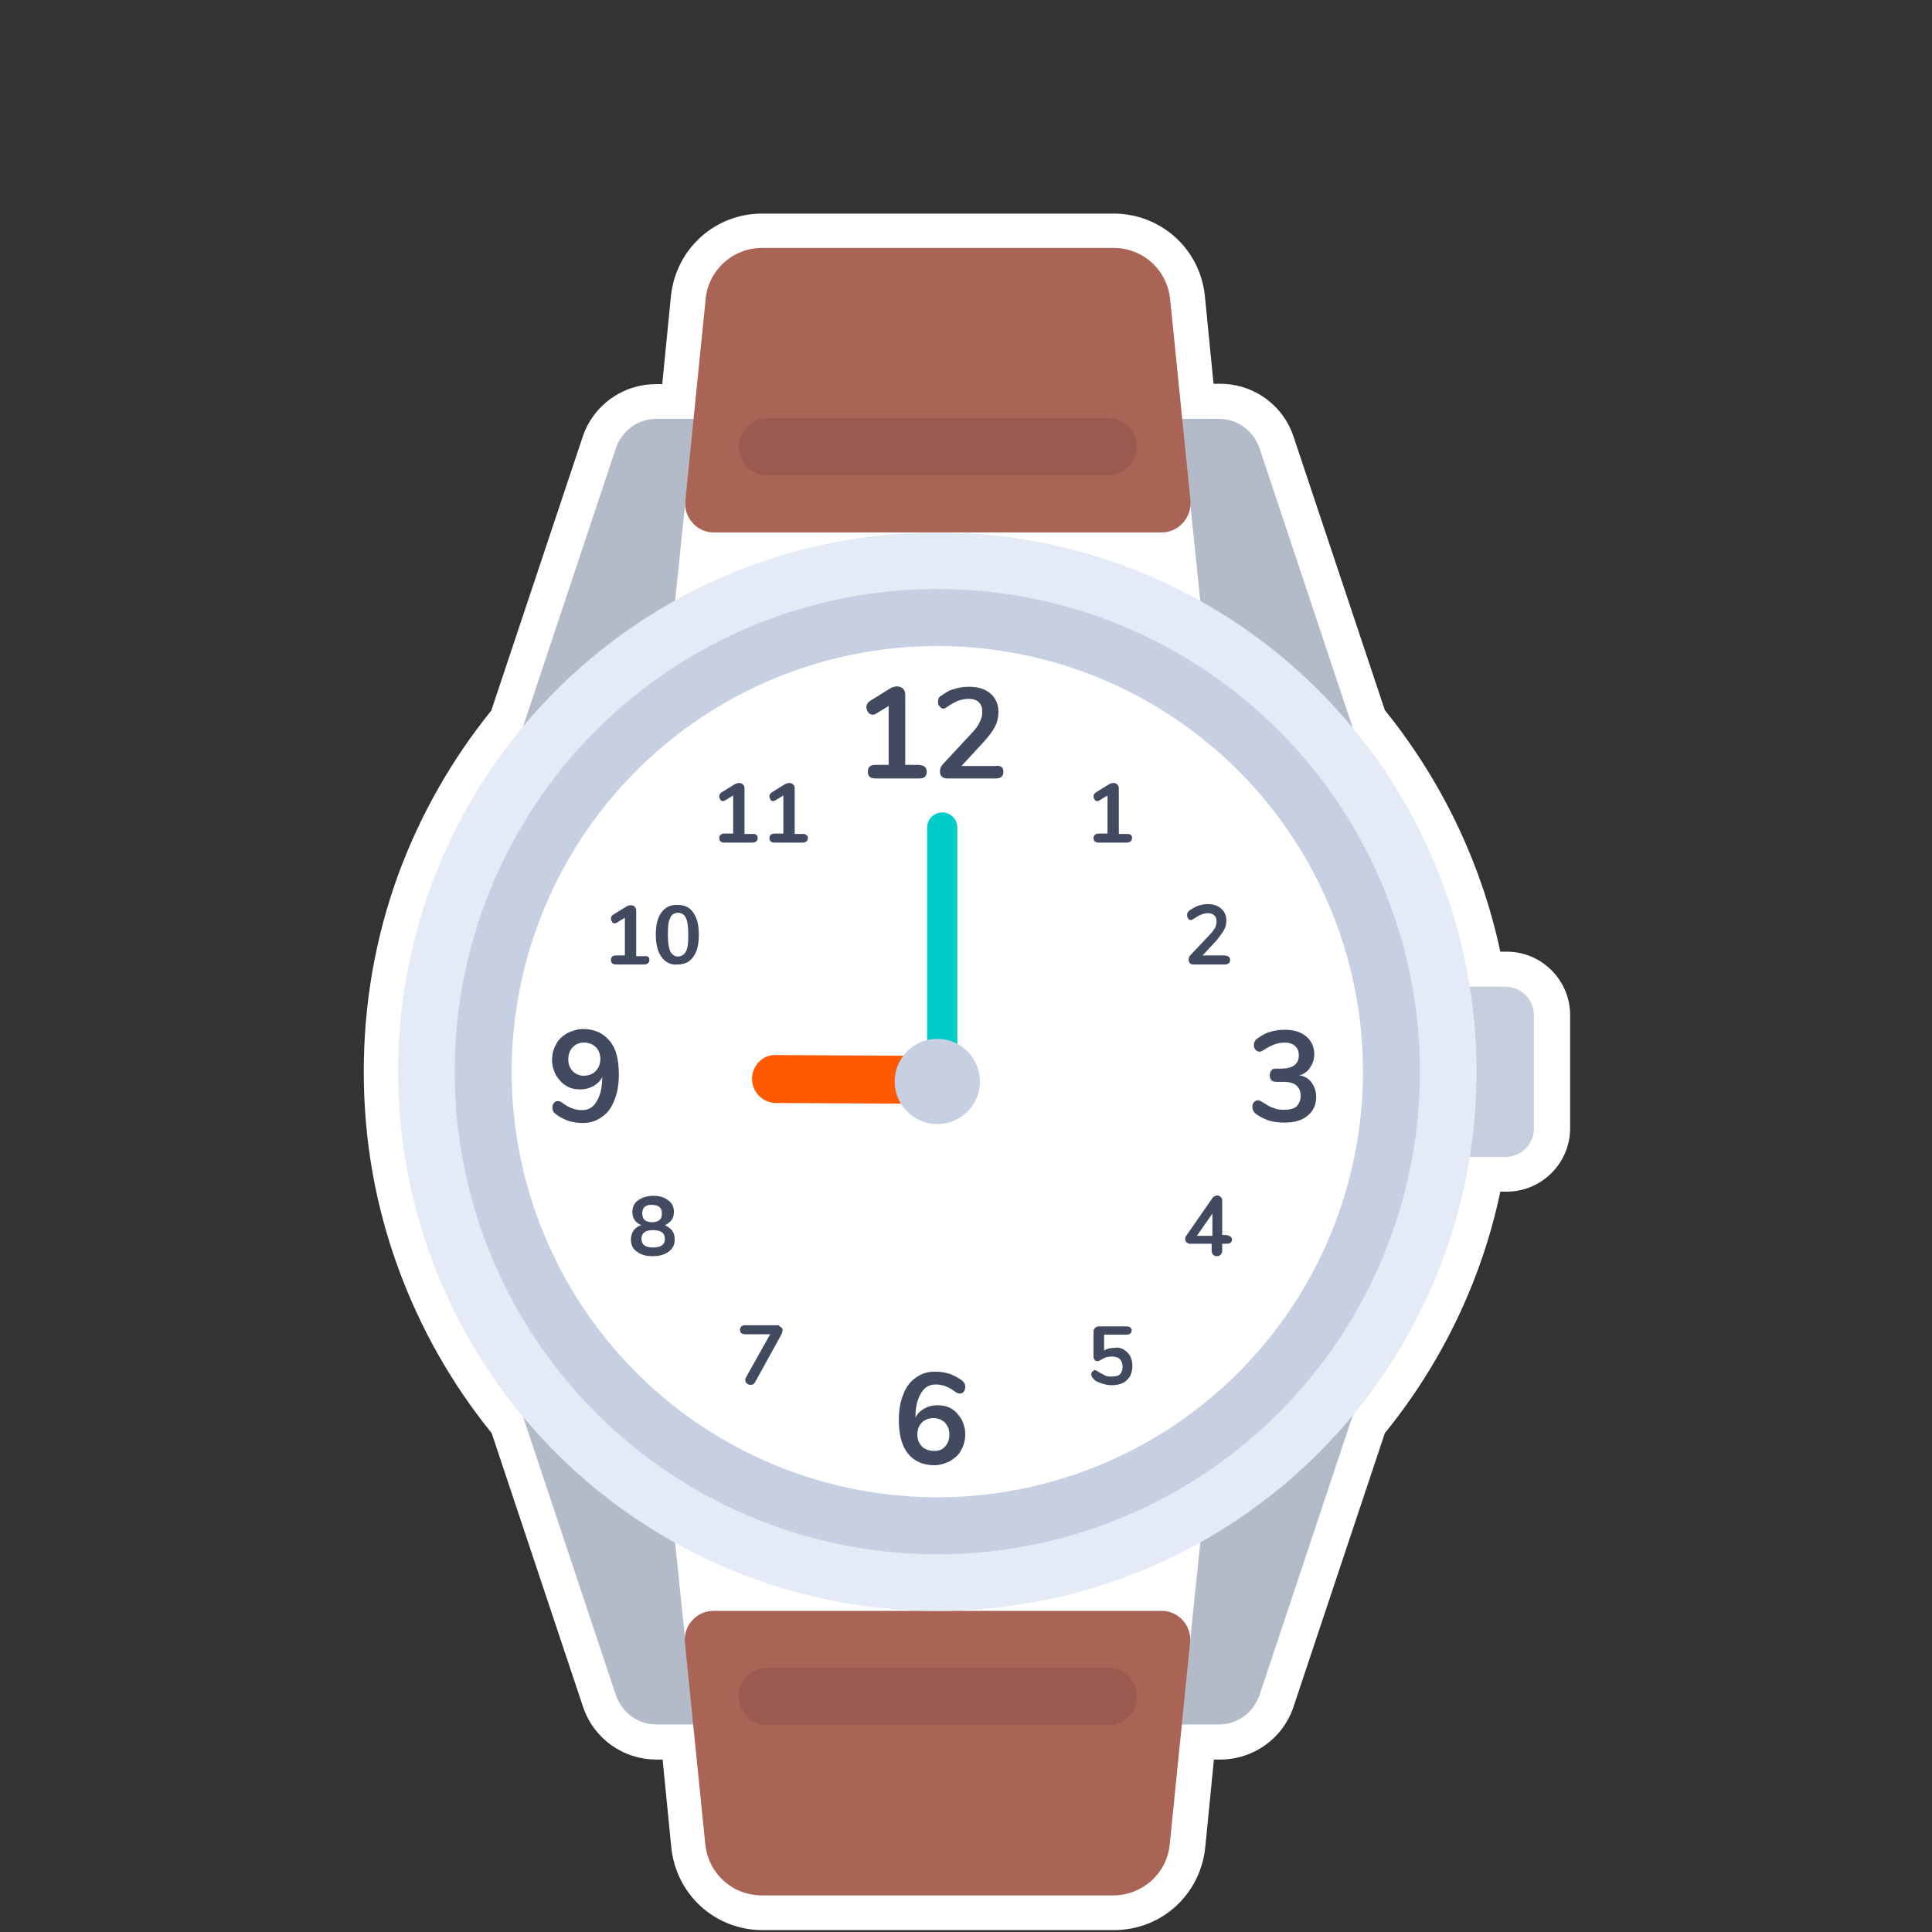 <?xml version="1.0" encoding="utf-8"?>
<!-- Generator: Adobe Illustrator 22.0.1, SVG Export Plug-In . SVG Version: 6.00 Build 0)  -->
<svg version="1.1" id="Layer_1" xmlns="http://www.w3.org/2000/svg" xmlns:xlink="http://www.w3.org/1999/xlink" x="0px" y="0px"
	 viewBox="0 0 512 512" style="enable-background:new 0 0 512 512;" xml:space="preserve">
<rect x="0" y="0" width="512" height="512" fill="#333333" stroke="none"/>
<style type="text/css">
	.st0{fill:#FFFFFF;}
	.st1{fill:#C7CEDD;}
	.st2{fill:#B4BBC8;}
	.st3{fill:#AA6455;}
	.st4{fill:#9B5A50;}
	.st5{fill:#E4EAF6;}
	.st6{fill:#C7CFE2;}
	.st7{fill:#FF5A00;}
	.st8{fill:#00CDC8;}
	.st9{fill:#424A60;}
</style>
<g>
	<path class="st0" d="M201.9,506.8c-10.2,0-18.6-7.6-19.6-17.7l-2.8-27.4h-5.7c-6.8,0-12.9-4.3-15-10.9l-24.4-73.2
		c-21.6-26.2-33.5-59.5-33.5-93.5s11.9-67.3,33.4-93.5l24.4-73.2c2.1-6.5,8.2-10.9,15-10.9h5.7l2.8-27.4c1-10.1,9.4-17.7,19.6-17.7
		H295c10.2,0,18.6,7.6,19.6,17.7l2.8,27.4h5.7c6.8,0,12.9,4.3,15,10.9l24.4,73.2c15.8,19.2,26.4,42.1,30.9,66.4h5.4
		c6.7,0,12.2,5.4,12.2,12.2v30.1c0,6.7-5.4,12.2-12.2,12.2h-5.3c-4.5,24.3-15.1,47.2-30.9,66.4l-24.5,73.1
		c-2.1,6.5-8.2,10.9-15,10.9h-5.7l-2.8,27.4c-1,10.1-9.4,17.7-19.6,17.7L201.9,506.8L201.9,506.8z M184.9,423
		c1.3-0.5,2.7-0.7,4.2-0.7h7.9c-4.3-1.6-8.6-3.4-12.7-5.4L184.9,423z M307.9,422.3c1.4,0,2.8,0.3,4.2,0.7l0.6-6.2
		c-4.2,2-8.4,3.8-12.7,5.4L307.9,422.3L307.9,422.3z M299.9,145.7c4.3,1.6,8.6,3.4,12.7,5.4L312,145c-1.3,0.5-2.7,0.7-4.2,0.7
		C307.8,145.7,299.9,145.7,299.9,145.7z M184.3,151.1c4.2-2,8.4-3.8,12.7-5.4h-7.9c-1.4,0-2.8-0.3-4.2-0.7L184.3,151.1z"/>
	<path class="st0" d="M295.1,65.9c7.8,0,14.2,5.8,15,13.6l3.1,31.6h9.9c4.9,0,9.1,3.1,10.7,7.8l24.6,74c16,19.3,27,42.8,31.1,68.7
		h9.3c4.2,0,7.6,3.3,7.6,7.6v30.1c0,4.2-3.3,7.6-7.6,7.6h-9.3c-4.1,25.8-15.1,49.4-31.1,68.7l-24.6,74c-1.6,4.6-5.8,7.8-10.7,7.8
		h-9.9l-3.1,31.6c-0.7,7.7-7.2,13.6-15,13.6h-93.1c-7.8,0-14.2-5.8-15-13.6l-3.1-31.6h-10c-4.9,0-9.1-3.1-10.7-7.8l-24.6-74
		c-20.6-24.9-33-56.7-33-91.4s12.4-66.5,33-91.3l24.6-74c1.6-4.6,5.8-7.8,10.7-7.8h10l3.1-31.6c0.7-7.7,7.2-13.6,15-13.6L295.1,65.9
		 M178.8,159.2c20.6-11.5,44.3-18.1,69.6-18.1s49,6.6,69.6,18.1l-2.8-27.5l0.1,1.1c0.5,4.4-3,8.3-7.5,8.3h-59.4h-59.4
		c-4.4,0-7.9-3.9-7.5-8.3l0.2-1.7L178.8,159.2 M318.1,408.8c-20.6,11.5-44.3,18.1-69.6,18.1s-49-6.6-69.6-18.1l2.9,27.7l-0.1-1.3
		c-0.5-4.4,3-8.3,7.5-8.3h59.4h59.4c4.4,0,7.9,3.9,7.5,8.3l-0.2,1.5L318.1,408.8 M295.1,56.6h-93.1c-12.6,0-22.9,9.4-24.2,21.9
		l-2.3,23.3h-1.6c-8.9,0-16.7,5.6-19.5,14l-24.2,72.5c-10.5,13-18.8,27.6-24.6,43.3c-6.1,16.7-9.2,34.3-9.2,52.4
		c0,18.1,3.1,35.7,9.3,52.5c5.8,15.7,14,30.2,24.6,43.3l24.2,72.5c2.8,8.4,10.6,14,19.5,14h1.6l2.3,23.3
		c1.3,12.5,11.6,21.9,24.2,21.9h93.1c12.6,0,22.9-9.4,24.2-21.9l2.3-23.3h1.6c8.9,0,16.7-5.6,19.5-14l24.2-72.5
		c15.1-18.6,25.7-40.6,30.6-64h1.7c9.2,0,16.8-7.5,16.8-16.8V269c0-9.2-7.5-16.8-16.8-16.8h-1.7c-5-23.4-15.5-45.3-30.6-64
		l-24.2-72.5c-2.8-8.4-10.6-14-19.5-14h-1.7l-2.3-23.3C318,65.9,307.6,56.6,295.1,56.6L295.1,56.6z"/>
</g>
<g>
	<path class="st1" d="M398.9,306.6h-15v-45.1h15c4.2,0,7.6,3.3,7.6,7.6v30.1C406.5,303.2,403.2,306.6,398.9,306.6z"/>
	<path class="st2" d="M183.9,111l-5.7,55.1l-42.5,35.2l27.5-82.5c1.6-4.6,5.8-7.8,10.7-7.8H183.9L183.9,111z"/>
	<path class="st2" d="M313.1,111l5.7,55.1l42.5,35.2l-27.5-82.5c-1.6-4.6-5.8-7.8-10.7-7.8H313.1L313.1,111z"/>
	<path class="st2" d="M313.1,457l5.7-55.1l42.5-35.2l-27.5,82.5c-1.6,4.6-5.8,7.8-10.7,7.8H313.1L313.1,457z"/>
	<path class="st2" d="M183.9,457l-5.7-55.1l-42.5-35.2l27.5,82.5c1.6,4.6,5.8,7.8,10.7,7.8H183.9L183.9,457z"/>
</g>
<path class="st3" d="M307.9,141.1H189.1c-4.4,0-7.9-3.9-7.5-8.3l5.4-53.5c0.7-7.7,7.2-13.6,15-13.6h93.1c7.8,0,14.2,5.8,15,13.6
	l5.4,53.5C315.8,137.2,312.3,141.1,307.9,141.1z"/>
<path class="st4" d="M293.7,126h-90.3c-4.2,0-7.6-3.3-7.6-7.6l0,0c0-4.2,3.3-7.6,7.6-7.6h90.3c4.2,0,7.6,3.3,7.6,7.6l0,0
	C301.2,122.6,297.8,126,293.7,126z"/>
<path class="st3" d="M189.1,426.9h118.8c4.4,0,7.9,3.9,7.5,8.3l-5.4,53.5c-0.7,7.7-7.2,13.6-15,13.6h-93.1c-7.8,0-14.2-5.8-15-13.6
	l-5.4-53.5C181.1,430.8,184.6,426.9,189.1,426.9z"/>
<path class="st4" d="M203.4,442h90.3c4.2,0,7.6,3.3,7.6,7.6l0,0c0,4.2-3.3,7.6-7.6,7.6h-90.3c-4.2,0-7.6-3.3-7.6-7.6l0,0
	C195.8,445.4,199.1,442,203.4,442z"/>
<circle class="st5" cx="248.4" cy="284" r="142.9"/>
<circle class="st6" cx="248.4" cy="284" r="127.9"/>
<circle class="st0" cx="248.4" cy="284" r="112.8"/>
<path class="st7" d="M205.7,279.6l37.9,0.2c3.4,0,6.3,2.9,6.3,6.4c0,3.4-2.9,6.3-6.4,6.3l-37.9-0.2c-3.4,0-6.3-2.9-6.3-6.4
	S202.2,279.4,205.7,279.6z"/>
<path class="st8" d="M249.7,293.4c-2.2,0-4-1.8-4-4v-70.1c0-2.2,1.8-4,4-4s4,1.8,4,4v70C253.9,291.6,252,293.4,249.7,293.4z"/>
<circle class="st6" cx="248.4" cy="286.6" r="11.3"/>
<g>
	<g>
		<path class="st9" d="M245.6,204.5c0,1.2-0.6,1.8-2,1.8h-11.6c-1.4,0-2-0.6-2-1.8c0-1.2,0.6-1.8,2-1.8h3.5v-15.6l-3.3,2
			c-0.3,0.2-0.6,0.3-0.9,0.3c-0.5,0-0.9-0.2-1.2-0.6s-0.5-0.9-0.5-1.4c0-0.6,0.3-1.2,0.9-1.6l5.3-3.3c0.6-0.4,1.4-0.6,1.9-0.6
			c0.6,0,1.2,0.2,1.6,0.6c0.4,0.4,0.6,0.9,0.6,1.6v18.6h3.6C244.8,202.8,245.6,203.3,245.6,204.5z"/>
		<path class="st9" d="M265.9,204.5c0,1.2-0.6,1.8-2,1.8h-12.9c-0.6,0-1.1-0.2-1.4-0.5c-0.4-0.4-0.5-0.7-0.5-1.4s0.3-1.3,0.7-1.8
			l7.8-8.4c1-1.1,1.7-2,2.1-3c0.5-0.9,0.6-1.8,0.6-2.7c0-1.1-0.3-1.8-0.9-2.4c-0.6-0.6-1.5-0.9-2.7-0.9c-1,0-1.8,0.2-2.8,0.5
			c-0.9,0.4-1.8,0.9-2.7,1.5c-0.2,0.2-0.5,0.3-0.6,0.4c-0.2,0.1-0.5,0.2-0.6,0.2c-0.4,0-0.6-0.2-1-0.6c-0.4-0.4-0.4-0.7-0.4-1.3
			c0-0.4,0.1-0.6,0.2-0.9c0.1-0.3,0.3-0.5,0.6-0.6c1-0.7,2.1-1.5,3.5-1.8c1.4-0.5,2.8-0.6,4-0.6c2.3,0,4.2,0.6,5.6,1.8
			c1.4,1.2,2.1,2.9,2.1,4.8c0,1.4-0.3,2.8-0.9,3.9c-0.6,1.3-1.6,2.5-3,4.1l-5.9,6.4h9C265.2,202.8,265.9,203.3,265.9,204.5z"/>
	</g>
	<g>
		<path class="st9" d="M252.1,373.3c1.1,0.6,1.9,1.6,2.7,2.8c0.6,1.2,1,2.5,1,4c0,1.6-0.4,3-1.1,4.2c-0.6,1.3-1.7,2.1-2.9,2.9
			c-1.2,0.6-2.7,1.1-4.2,1.1c-3,0-5.4-1.1-7-3.1s-2.4-5-2.4-8.9c0-2.7,0.4-4.9,1.2-6.8c0.7-1.9,1.8-3.4,3.3-4.4
			c1.5-1.1,3.1-1.6,5.1-1.6c1.3,0,2.7,0.2,3.9,0.6c1.3,0.5,2.4,1.1,3.3,1.8c0.3,0.3,0.5,0.5,0.6,0.7c0.1,0.2,0.2,0.5,0.2,0.9
			c0,0.5-0.1,1-0.4,1.3c-0.3,0.4-0.6,0.5-1,0.5c-0.2,0-0.5,0-0.6-0.1c-0.2-0.1-0.5-0.2-0.7-0.4c-1.8-1.4-3.6-1.9-5.1-1.9
			c-1.7,0-3,0.7-3.9,2.3c-1,1.6-1.5,3.7-1.5,6.5c0.5-1.1,1.3-1.8,2.3-2.4c1.1-0.6,2.2-0.9,3.5-0.9
			C249.8,372.4,251.1,372.7,252.1,373.3z M250.4,383.4c0.7-0.7,1.2-1.8,1.2-3.2c0-1.4-0.4-2.3-1.2-3.2c-0.7-0.7-1.8-1.2-3-1.2
			s-2.3,0.4-3.1,1.2c-0.7,0.7-1.2,1.8-1.2,3.1c0,1.4,0.4,2.3,1.2,3.2c0.7,0.7,1.8,1.2,3.1,1.2C248.6,384.6,249.7,384.2,250.4,383.4z
			"/>
	</g>
	<g>
		<path class="st9" d="M161.6,275.9c1.7,2,2.4,5,2.4,8.9c0,2.7-0.4,4.9-1.2,6.8c-0.7,1.9-1.8,3.4-3.3,4.4c-1.5,1.1-3.1,1.6-5.1,1.6
			c-1.3,0-2.7-0.2-3.9-0.6c-1.3-0.5-2.4-1.1-3.3-1.8c-0.3-0.3-0.5-0.5-0.6-0.7c-0.1-0.2-0.2-0.5-0.2-0.9c0-0.5,0.1-1,0.4-1.3
			c0.3-0.4,0.6-0.5,1-0.5c0.2,0,0.5,0,0.6,0.1s0.5,0.2,0.7,0.4c1.8,1.4,3.6,1.9,5.1,1.9c1.7,0,3-0.7,3.9-2.3c1-1.6,1.5-3.7,1.5-6.5
			c-0.5,1.1-1.3,1.8-2.3,2.4c-1.1,0.6-2.2,0.9-3.5,0.9c-1.5,0-2.8-0.3-3.8-1c-1.1-0.6-1.9-1.6-2.7-2.8c-0.6-1.2-1-2.5-1-4
			c0-1.6,0.4-3,1.1-4.2c0.6-1.3,1.7-2.1,2.9-2.9c1.3-0.6,2.7-1.1,4.2-1.1C157.6,272.7,159.9,273.8,161.6,275.9z M157.9,283.8
			c0.7-0.7,1.2-1.8,1.2-3.1c0-1.4-0.4-2.3-1.2-3.2c-0.7-0.7-1.8-1.2-3.1-1.2c-1.3,0-2.2,0.4-3,1.2c-0.7,0.7-1.2,1.8-1.2,3.2
			c0,1.4,0.4,2.3,1.2,3.2c0.7,0.7,1.8,1.2,3,1.2C156,285,157.1,284.7,157.9,283.8z"/>
	</g>
	<g>
		<path class="st9" d="M178.1,326.1c0.5,0.6,0.7,1.5,0.7,2.4c0,1.4-0.5,2.4-1.6,3.2c-1.1,0.8-2.4,1.2-4.2,1.2s-3.2-0.4-4.2-1.2
			c-1.1-0.7-1.6-1.8-1.6-3.2c0-1,0.3-1.8,0.7-2.4s1.2-1.2,2.1-1.4c-0.7-0.3-1.4-0.7-1.8-1.4c-0.5-0.6-0.6-1.4-0.6-2.2
			c0-1.3,0.5-2.3,1.5-3c1-0.7,2.3-1.2,4-1.2s3,0.4,4,1.2c1,0.7,1.5,1.8,1.5,3c0,0.9-0.2,1.6-0.6,2.2c-0.5,0.6-1.1,1.1-1.8,1.4
			C176.9,325,177.6,325.5,178.1,326.1z M176.2,328.3c0-1.6-1.1-2.3-3.1-2.3s-3.1,0.7-3.1,2.3s1.1,2.3,3.1,2.3
			S176.2,329.9,176.2,328.3z M170.2,321.5c0,0.7,0.2,1.4,0.6,1.8c0.5,0.4,1.2,0.6,2,0.6c0.8,0,1.6-0.2,2-0.6c0.5-0.4,0.6-1,0.6-1.8
			c0-1.5-0.9-2.2-2.8-2.2C171.2,319.3,170.2,319.9,170.2,321.5z"/>
	</g>
	<g>
		<path class="st9" d="M172.1,254.4c0,0.7-0.5,1.2-1.4,1.2h-7.4c-0.9,0-1.4-0.4-1.4-1.2c0-0.8,0.5-1.2,1.4-1.2h2.3v-10l-2.1,1.3
			c-0.2,0.1-0.4,0.2-0.6,0.2c-0.3,0-0.6-0.1-0.7-0.4c-0.2-0.3-0.3-0.6-0.3-0.9c0-0.4,0.2-0.7,0.6-1l3.4-2.1c0.5-0.3,0.9-0.4,1.3-0.4
			c0.4,0,0.7,0.1,1,0.4c0.3,0.3,0.4,0.6,0.4,1.1v12h2.2C171.6,253.3,172.1,253.6,172.1,254.4z"/>
		<path class="st9" d="M175.3,253.6c-1-1.4-1.5-3.3-1.5-5.9c0-2.7,0.5-4.6,1.5-5.9c1-1.4,2.3-2,4.2-2s3.2,0.6,4.2,2
			c1,1.4,1.5,3.3,1.5,5.9s-0.5,4.6-1.5,5.9c-1,1.4-2.3,2-4.2,2C177.8,255.8,176.3,255,175.3,253.6z M181.8,252.1
			c0.5-0.9,0.6-2.3,0.6-4.4c0-2.1-0.2-3.5-0.6-4.4s-1.2-1.4-2.1-1.4c-1,0-1.8,0.5-2.1,1.4c-0.5,0.9-0.6,2.3-0.6,4.4
			c0,2.1,0.2,3.4,0.6,4.4c0.5,0.9,1.2,1.4,2.1,1.4C180.6,253.4,181.3,253.1,181.8,252.1z"/>
	</g>
	<g>
		<path class="st9" d="M200.8,222.1c0,0.7-0.5,1.2-1.4,1.2H192c-0.9,0-1.4-0.4-1.4-1.2c0-0.7,0.5-1.2,1.4-1.2h2.3v-10.1l-2.1,1.3
			c-0.2,0.1-0.4,0.2-0.6,0.2c-0.3,0-0.6-0.1-0.7-0.4c-0.2-0.3-0.3-0.6-0.3-0.9s0.2-0.7,0.6-1l3.4-2.1c0.5-0.3,0.9-0.4,1.3-0.4
			c0.4,0,0.7,0.1,1,0.4c0.3,0.3,0.4,0.6,0.4,1.1v12h2.3C200.4,221,200.8,221.4,200.8,222.1z"/>
		<path class="st9" d="M214.1,222.1c0,0.7-0.5,1.2-1.4,1.2h-7.4c-0.9,0-1.4-0.4-1.4-1.2c0-0.7,0.5-1.2,1.4-1.2h2.3v-10.1l-2.1,1.3
			c-0.2,0.1-0.4,0.2-0.6,0.2c-0.3,0-0.6-0.1-0.7-0.4c-0.2-0.3-0.3-0.6-0.3-0.9s0.2-0.7,0.6-1l3.4-2.1c0.5-0.3,0.9-0.4,1.3-0.4
			c0.4,0,0.7,0.1,1,0.4s0.4,0.6,0.4,1.1v12h2.3C213.5,221,214.1,221.4,214.1,222.1z"/>
	</g>
	<g>
		<path class="st9" d="M326,254.4c0,0.7-0.5,1.2-1.4,1.2h-8.4c-0.4,0-0.6-0.1-0.9-0.4c-0.2-0.2-0.3-0.5-0.3-0.9s0.2-0.9,0.5-1.2
			l5.1-5.4c0.6-0.6,1.1-1.3,1.4-1.8c0.3-0.6,0.4-1.2,0.4-1.7c0-0.6-0.2-1.3-0.6-1.6c-0.4-0.4-1-0.6-1.7-0.6c-0.6,0-1.2,0.1-1.8,0.4
			c-0.6,0.2-1.2,0.6-1.8,1c-0.2,0.1-0.3,0.2-0.5,0.3c-0.2,0.1-0.3,0.1-0.5,0.1c-0.3,0-0.5-0.1-0.6-0.4c-0.2-0.2-0.3-0.5-0.3-0.9
			c0-0.2,0-0.4,0.1-0.6c0.1-0.2,0.2-0.3,0.4-0.5c0.6-0.5,1.4-0.9,2.2-1.3c0.9-0.3,1.8-0.5,2.7-0.5c1.6,0,2.8,0.4,3.6,1.2
			c0.9,0.7,1.4,1.8,1.4,3.1c0,0.9-0.2,1.8-0.6,2.5c-0.4,0.7-1.1,1.7-1.9,2.7l-3.8,4.1h5.8C325.5,253.3,326,253.6,326,254.4z"/>
	</g>
	<g>
		<path class="st9" d="M326.2,327.8c0.2,0.2,0.3,0.5,0.3,0.7c0,0.7-0.5,1.1-1.4,1.1h-1.2v1.8c0,0.5-0.1,0.7-0.4,1.1
			c-0.3,0.3-0.6,0.4-1,0.4c-0.5,0-0.7-0.1-1-0.4c-0.3-0.3-0.4-0.6-0.4-1.1v-1.8h-5.7c-0.4,0-0.6-0.1-1-0.4c-0.2-0.2-0.3-0.5-0.3-0.9
			c0-0.5,0.1-0.6,0.4-1l6.8-9.8c0.2-0.2,0.3-0.4,0.6-0.5c0.2-0.1,0.5-0.2,0.6-0.2c0.4,0,0.6,0.1,1,0.4c0.3,0.3,0.4,0.6,0.4,1.1v9
			h1.2C325.7,327.5,326,327.6,326.2,327.8z M317.2,327.5h4.1v-5.9L317.2,327.5z"/>
	</g>
	<g>
		<path class="st9" d="M297.7,357.6c0.7,0.4,1.4,1,1.8,1.8c0.4,0.7,0.6,1.7,0.6,2.5c0,1-0.2,1.9-0.6,2.8c-0.5,0.7-1.1,1.4-1.9,1.8
			c-0.9,0.4-1.8,0.6-3,0.6c-0.9,0-1.8-0.2-2.7-0.5c-0.9-0.3-1.7-0.6-2.2-1.3c-0.3-0.3-0.5-0.6-0.5-1.1c0-0.3,0.1-0.6,0.3-0.7
			c0.2-0.2,0.4-0.4,0.6-0.4c0.2,0,0.3,0,0.4,0.1s0.3,0.1,0.5,0.3c0.6,0.4,1.2,0.6,1.8,1c0.6,0.3,1.2,0.3,1.8,0.3
			c1,0,1.8-0.2,2.2-0.6c0.5-0.5,0.7-1.2,0.7-2c0-0.8-0.3-1.6-0.7-2c-0.5-0.5-1.3-0.7-2.1-0.7c-0.6,0-1.1,0.1-1.6,0.2
			c-0.5,0.2-0.9,0.4-1.4,0.7c-0.3,0.2-0.6,0.3-0.9,0.3c-0.3,0-0.6-0.1-0.7-0.3s-0.3-0.4-0.3-0.6v-6.9c0-0.4,0.1-0.7,0.4-1
			c0.2-0.2,0.6-0.4,1-0.4h7.3c0.9,0,1.4,0.4,1.4,1.1c0,0.7-0.5,1.1-1.4,1.1h-5.9v4.2c0.7-0.5,1.7-0.7,2.8-0.7
			C296.2,357,297,357.2,297.7,357.6z"/>
	</g>
	<g>
		<path class="st9" d="M207.1,351.8c0.2,0.2,0.3,0.5,0.3,0.7s-0.1,0.6-0.3,1.1l-7,12.7c-0.3,0.5-0.6,0.7-1.2,0.7
			c-0.4,0-0.6-0.1-1-0.4c-0.3-0.2-0.4-0.6-0.4-0.9c0-0.3,0.1-0.5,0.2-0.7l6.4-11.4h-6.6c-0.9,0-1.4-0.4-1.4-1.2
			c0-0.7,0.5-1.2,1.4-1.2h8.9C206.5,351.5,206.8,351.6,207.1,351.8z"/>
	</g>
	<g>
		<path class="st9" d="M300,222.1c0,0.7-0.5,1.2-1.4,1.2h-7.4c-0.9,0-1.4-0.4-1.4-1.2c0-0.7,0.5-1.2,1.4-1.2h2.3v-10.1l-2.1,1.3
			c-0.2,0.1-0.4,0.2-0.6,0.2c-0.3,0-0.6-0.1-0.7-0.4c-0.2-0.3-0.3-0.6-0.3-0.9s0.2-0.7,0.6-1l3.4-2.1c0.5-0.3,0.9-0.4,1.3-0.4
			c0.4,0,0.7,0.1,1,0.4c0.3,0.3,0.4,0.6,0.4,1.1v12h2.3C299.7,221,300,221.4,300,222.1z"/>
	</g>
	<g>
		<path class="st9" d="M347.6,286.9c0.7,1,1.2,2.2,1.2,3.8c0,2-0.7,3.7-2.3,5c-1.6,1.3-3.6,1.8-6.2,1.8c-1.5,0-3-0.2-4.2-0.6
			c-1.4-0.5-2.5-1.1-3.5-1.9c-0.5-0.5-0.7-1-0.7-1.6c0-0.5,0.1-1,0.4-1.3s0.6-0.5,1-0.5c0.2,0,0.4,0,0.6,0.1
			c0.2,0.1,0.4,0.2,0.7,0.4c1,0.6,1.8,1.2,2.8,1.5c0.9,0.4,1.8,0.5,2.9,0.5c1.5,0,2.7-0.3,3.3-0.9s1.1-1.6,1.1-2.8s-0.4-2.1-1.2-2.8
			c-0.7-0.6-1.9-0.9-3.5-0.9h-1.9c-0.5,0-1-0.2-1.2-0.5c-0.3-0.4-0.4-0.7-0.4-1.2c0-0.5,0.1-0.9,0.4-1.3s0.6-0.5,1.2-0.5h1.4
			c3.1,0,4.7-1.2,4.7-3.5c0-1.1-0.3-1.9-1-2.5c-0.6-0.6-1.6-0.9-2.8-0.9c-1.7,0-3.4,0.6-5.4,1.9c-0.3,0.2-0.6,0.3-0.7,0.4
			c-0.2,0.1-0.4,0.1-0.6,0.1c-0.4,0-0.6-0.2-1-0.5c-0.3-0.4-0.4-0.7-0.4-1.3c0-0.4,0.1-0.6,0.2-0.9c0.1-0.2,0.3-0.5,0.6-0.7
			c1-0.7,2.1-1.5,3.4-1.8c1.4-0.5,2.8-0.6,4.1-0.6c2.3,0,4.2,0.6,5.6,1.8c1.4,1.2,2.1,2.8,2.1,4.7c0,1.4-0.4,2.4-1.1,3.5
			c-0.6,1-1.7,1.8-2.9,2.1C345.7,285.1,346.9,285.9,347.6,286.9z"/>
	</g>
</g>
</svg>
